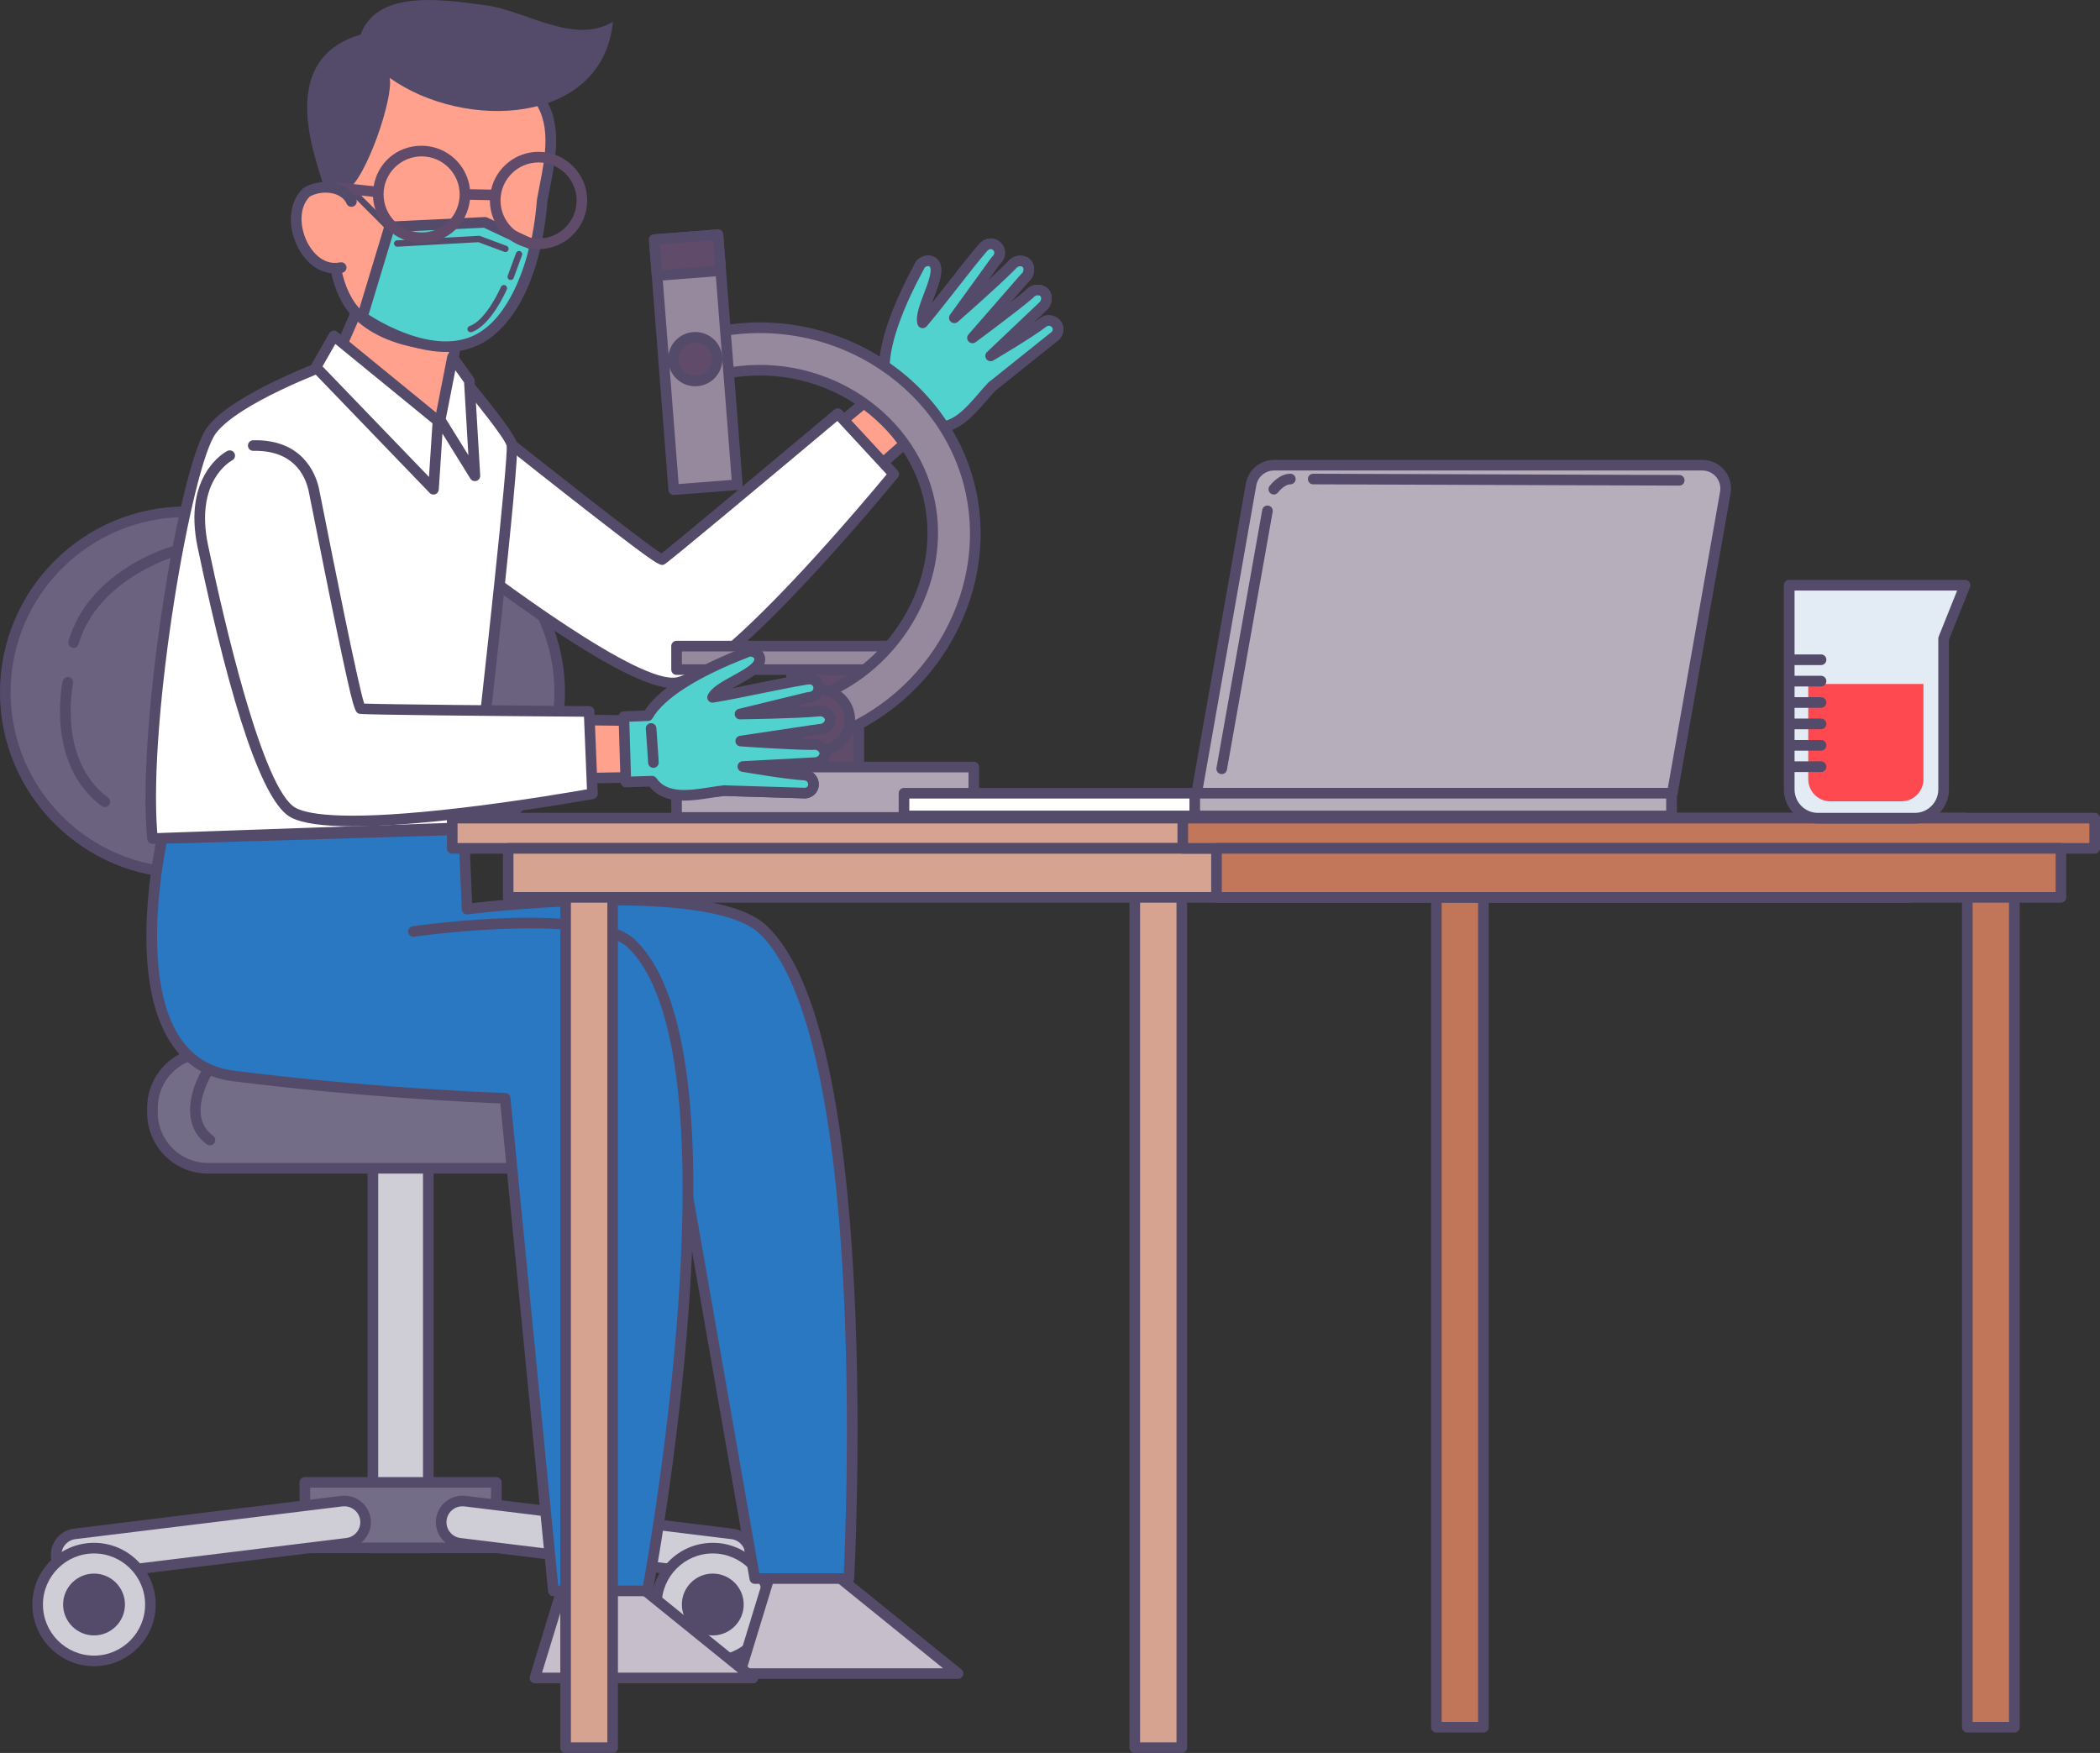 <?xml version="1.0" encoding="UTF-8"?>
<svg id="Layer_2" data-name="Layer 2" xmlns="http://www.w3.org/2000/svg" viewBox="0 0 724.71 604.97">
  <rect x="0" y="0" width="724.71" height="604.97" fill="#333333" stroke="none"/>
  <defs>
    <style>
      .cls-1 {
        fill: #fff;
      }

      .cls-2 {
        fill: #c2775a;
      }

      .cls-3 {
        fill: #96889d;
      }

      .cls-4 {
        fill: #d6a390;
      }

      .cls-5 {
        fill: #c6beca;
      }

      .cls-6 {
        fill: #544b6b;
      }

      .cls-7 {
        fill: #ff4950;
      }

      .cls-8 {
        fill: #604b6b;
      }

      .cls-9 {
        fill: #2a77c2;
      }

      .cls-10 {
        fill: #c17659;
      }

      .cls-11 {
        fill: #b0a5b5;
      }

      .cls-12 {
        fill: #746d87;
      }

      .cls-13 {
        fill: #ffa18d;
      }

      .cls-14 {
        fill: #6a627e;
      }

      .cls-15 {
        fill: #52d2cf;
      }

      .cls-16 {
        fill: #e3ebf4;
      }

      .cls-17 {
        fill: #cfcdd6;
      }

      .cls-18 {
        fill: #b7aebc;
      }
    </style>
  </defs>
  <g id="Layer_1-2" data-name="Layer 1">
    <g>
      <g id="Scientist_1" data-name="Scientist 1">
        <g>
          <g>
            <polygon class="cls-17" points="151.89 375.8 124.42 375.8 87.77 279.65 115.24 279.65 151.89 375.8"/>
            <path class="cls-6" d="M151.89,377.63h-27.47c-.76,0-1.44-.47-1.71-1.18l-36.65-96.15c-.21-.56-.14-1.19,.2-1.69,.34-.5,.91-.79,1.51-.79h27.47c.76,0,1.44,.47,1.71,1.18l36.65,96.15c.21,.56,.14,1.2-.2,1.69-.34,.5-.91,.79-1.51,.79Zm-26.21-3.66h23.55l-35.25-92.49h-23.55l35.25,92.49Z"/>
          </g>
          <g>
            <rect class="cls-14" x="1.83" y="176.63" width="191.32" height="124.61" rx="62.3" ry="62.3"/>
            <path class="cls-6" d="M130.85,303.06H64.13C28.77,303.06,0,274.29,0,238.93s28.77-64.13,64.13-64.13h66.72c35.36,0,64.13,28.77,64.13,64.13s-28.77,64.13-64.13,64.13Zm-66.72-124.61c-33.34,0-60.47,27.13-60.47,60.47s27.13,60.47,60.47,60.47h66.72c33.34,0,60.47-27.13,60.47-60.47s-27.13-60.47-60.47-60.47H64.13Z"/>
          </g>
          <g>
            <rect class="cls-17" x="128.68" y="369.9" width="19.13" height="164.3"/>
            <path class="cls-6" d="M147.81,536.03h-19.13c-1.01,0-1.83-.82-1.83-1.83v-164.3c0-1.01,.82-1.83,1.83-1.83h19.13c1.01,0,1.83,.82,1.83,1.83v164.3c0,1.01-.82,1.83-1.83,1.83Zm-17.29-3.66h15.46v-160.64h-15.46v160.64Z"/>
          </g>
          <g>
            <rect class="cls-12" x="105.21" y="511.6" width="66.07" height="22.6"/>
            <path class="cls-6" d="M171.28,536.03H105.21c-1.01,0-1.83-.82-1.83-1.83v-22.6c0-1.01,.82-1.83,1.83-1.83h66.07c1.01,0,1.83,.82,1.83,1.83v22.6c0,1.01-.82,1.83-1.83,1.83Zm-64.24-3.66h62.41v-18.94h-62.41v18.94Z"/>
          </g>
          <g>
            <rect class="cls-12" x="52.62" y="363.2" width="171.26" height="39.99" rx="19.99" ry="19.99"/>
            <path class="cls-6" d="M204.75,405.02H71.74c-11.56,0-20.96-9.4-20.96-20.96v-1.74c0-11.56,9.4-20.96,20.96-20.96H204.75c11.56,0,20.96,9.4,20.96,20.96v1.74c0,11.56-9.4,20.96-20.96,20.96Zm-133.01-39.99c-9.54,0-17.29,7.76-17.29,17.29v1.74c0,9.54,7.76,17.29,17.29,17.29H204.75c9.54,0,17.29-7.76,17.29-17.29v-1.74c0-9.54-7.76-17.29-17.29-17.29H71.74Z"/>
          </g>
          <g>
            <g>
              <path class="cls-17" d="M26.69,543.96c-3.65,0-6.81-2.72-7.26-6.43-.49-4.02,2.36-7.67,6.38-8.16l92.15-11.3c4.01-.49,7.67,2.36,8.16,6.38,.49,4.02-2.36,7.67-6.38,8.16l-92.15,11.3c-.3,.04-.6,.06-.9,.06Z"/>
              <path class="cls-6" d="M26.69,545.79c-4.61,0-8.52-3.46-9.08-8.04-.61-5.01,2.96-9.59,7.97-10.2l92.15-11.3c2.42-.3,4.82,.37,6.75,1.87,1.93,1.51,3.15,3.67,3.45,6.1,.61,5.01-2.96,9.59-7.97,10.2l-92.15,11.3c-.37,.05-.75,.07-1.12,.07Zm92.17-25.95c-.23,0-.45,.01-.68,.04l-92.15,11.3c-3.01,.37-5.15,3.12-4.78,6.12,.34,2.75,2.68,4.83,5.44,4.83,.23,0,.45-.01,.68-.04l92.15-11.3c3.01-.37,5.15-3.12,4.78-6.12-.18-1.46-.91-2.76-2.07-3.66-.98-.76-2.15-1.17-3.37-1.17Z"/>
            </g>
            <g>
              <circle class="cls-17" cx="32.45" cy="553.75" r="19.46"/>
              <path class="cls-6" d="M32.45,575.03c-11.74,0-21.29-9.55-21.29-21.29s9.55-21.29,21.29-21.29,21.29,9.55,21.29,21.29-9.55,21.29-21.29,21.29Zm0-38.91c-9.72,0-17.63,7.91-17.63,17.63s7.91,17.63,17.63,17.63,17.63-7.91,17.63-17.63-7.91-17.63-17.63-17.63Z"/>
            </g>
            <path class="cls-6" d="M32.45,564.41c-5.88,0-10.67-4.78-10.67-10.67s4.79-10.67,10.67-10.67,10.67,4.79,10.67,10.67-4.79,10.67-10.67,10.67Z"/>
          </g>
          <g>
            <g>
              <path class="cls-17" d="M251.73,543.96c3.65,0,6.81-2.72,7.26-6.43,.49-4.02-2.36-7.67-6.38-8.16l-92.15-11.3c-4.01-.49-7.67,2.36-8.16,6.38-.49,4.02,2.36,7.67,6.38,8.16l92.15,11.3c.3,.04,.6,.06,.9,.06Z"/>
              <path class="cls-6" d="M251.73,545.79c-.37,0-.75-.02-1.12-.07l-92.15-11.3c-5.01-.62-8.59-5.19-7.97-10.2,.3-2.43,1.52-4.59,3.45-6.1,1.93-1.51,4.33-2.17,6.75-1.87l92.15,11.3c5.01,.62,8.59,5.19,7.97,10.2-.56,4.58-4.47,8.04-9.08,8.04Zm-92.17-25.95c-1.22,0-2.39,.4-3.37,1.17-1.16,.9-1.89,2.2-2.07,3.66-.37,3.01,1.78,5.75,4.78,6.12l92.15,11.3c.22,.03,.45,.04,.68,.04,2.77,0,5.11-2.07,5.44-4.83,.37-3.01-1.78-5.75-4.78-6.12l-92.15-11.3c-.23-.03-.46-.04-.68-.04Z"/>
            </g>
            <g>
              <circle class="cls-17" cx="245.98" cy="553.75" r="19.46"/>
              <path class="cls-6" d="M245.98,575.03c-11.74,0-21.29-9.55-21.29-21.29s9.55-21.29,21.29-21.29,21.29,9.55,21.29,21.29-9.55,21.29-21.29,21.29Zm0-38.91c-9.72,0-17.63,7.91-17.63,17.63s7.91,17.63,17.63,17.63,17.63-7.91,17.63-17.63-7.91-17.63-17.63-17.63Z"/>
            </g>
            <path class="cls-6" d="M245.98,564.41c-5.88,0-10.67-4.78-10.67-10.67s4.79-10.67,10.67-10.67,10.67,4.79,10.67,10.67-4.79,10.67-10.67,10.67Z"/>
          </g>
          <path class="cls-6" d="M25.38,223.59c-.17,0-.34-.02-.51-.07-.97-.28-1.53-1.3-1.25-2.27,7.07-24.24,34.43-32.31,35.59-32.64,.97-.28,1.98,.28,2.26,1.26,.28,.97-.28,1.99-1.26,2.26-.27,.08-26.59,7.87-33.09,30.15-.23,.8-.96,1.32-1.76,1.32Z"/>
          <path class="cls-6" d="M36.17,278.54c-.38,0-.76-.12-1.08-.36-8.05-5.93-12.93-15.28-14.1-27.05-.88-8.77,.58-15.73,.64-16.02,.21-.99,1.18-1.62,2.17-1.41,.99,.21,1.62,1.18,1.41,2.17-.06,.26-5.4,26.49,12.05,39.35,.81,.6,.99,1.75,.39,2.56-.36,.49-.91,.75-1.48,.75Z"/>
          <path class="cls-6" d="M72.47,395.29c-.37,0-.75-.11-1.08-.35-9.63-7-5.16-20.07-1.46-26,.54-.86,1.67-1.12,2.52-.58,.86,.54,1.12,1.67,.58,2.52-.05,.08-2.34,3.81-3.34,8.34-1.26,5.69,.04,9.98,3.85,12.75,.82,.59,1,1.74,.4,2.56-.36,.49-.92,.75-1.48,.75Z"/>
        </g>
        <g>
          <g>
            <polygon class="cls-5" points="266.52 540.93 255.32 577.56 330.63 577.56 285.34 540.93 266.52 540.93"/>
            <path class="cls-6" d="M330.63,579.4h-75.31c-.58,0-1.13-.28-1.47-.74-.35-.47-.45-1.07-.28-1.62l11.19-36.64c.24-.77,.95-1.3,1.75-1.3h18.83c.42,0,.83,.14,1.15,.41l45.29,36.64c.6,.49,.83,1.3,.57,2.03-.26,.73-.95,1.22-1.73,1.22Zm-72.84-3.66h67.66l-40.76-32.98h-16.82l-10.08,32.98Z"/>
          </g>
          <g>
            <polygon class="cls-5" points="195.79 542.45 184.59 579.09 259.9 579.09 214.61 542.45 195.79 542.45"/>
            <path class="cls-6" d="M259.9,580.92h-75.31c-.58,0-1.13-.28-1.47-.74-.35-.47-.45-1.07-.28-1.62l11.19-36.64c.24-.77,.95-1.3,1.75-1.3h18.83c.42,0,.83,.14,1.15,.41l45.29,36.64c.6,.49,.83,1.3,.57,2.03-.26,.73-.95,1.22-1.73,1.22Zm-72.84-3.66h67.66l-40.76-32.98h-16.82l-10.08,32.98Z"/>
          </g>
          <g>
            <g>
              <path class="cls-13" d="M317.16,92.17c-3.26,6.01-13.07,27.77-10.73,40.09l-29.68,24.61,13.12,15.94,30.53-26.99c9.17,2.59,16.52-6.93,22.15-12.71l.03,.03,21.71-17.38c2.55-3.07-1.3-6.84-4.48-4.39-4.79,3.68-17.97,11.44-17.97,11.44l17.85-16.93c1.68-1.35,1.8-3.7,.71-4.9-1.16-1.29-3.74-1.32-5.19,.51-5.52,4.72-19.64,15.12-19.64,15.12l18.02-20.68c1.81-1.46,1.78-4.03,.49-5.19-1.23-1.11-3.64-.96-4.97,.8-5.73,5.84-19.79,18.12-19.79,18.12l14.24-19.67c3.86-3.45-1.18-8.4-4.48-4.39-6.19,7.27-14.51,18.54-20.7,25.81-1.43-5.11,8.16-18.35,3.13-21.16-1.68-.73-3.72,.12-4.37,1.9Z"/>
              <path class="cls-6" d="M289.87,174.64s-.1,0-.14,0c-.5-.04-.95-.28-1.27-.66l-13.12-15.94c-.64-.78-.53-1.93,.25-2.57l28.88-23.94c-1.72-12.87,7.49-33.55,11.04-40.12,.51-1.26,1.51-2.28,2.76-2.81,1.29-.55,2.75-.55,4.01,0,.05,.02,.11,.05,.16,.08,4.27,2.38,1.94,8.49-.11,13.87-.28,.73-.57,1.5-.85,2.28,1.91-2.38,3.9-4.93,5.86-7.43,3.58-4.57,7.28-9.3,10.4-12.96,1.39-1.7,3.3-2.44,5.2-2.03,1.8,.39,3.27,1.81,3.74,3.6,.49,1.85-.13,3.75-1.69,5.22l-4.13,5.71c2.66-2.44,5.18-4.82,6.93-6.59,.95-1.2,2.35-1.96,3.85-2.1,1.41-.13,2.77,.29,3.73,1.15,1.01,.91,1.57,2.29,1.52,3.79-.05,1.57-.76,3.05-1.96,4.08l-6.33,7.26c2.07-1.62,3.97-3.13,5.35-4.31,1.03-1.2,2.5-1.92,4.06-1.96,1.49-.04,2.88,.51,3.79,1.52,.85,.94,1.27,2.27,1.16,3.64-.12,1.49-.85,2.89-2.02,3.86l-4.65,4.41c.94-.64,1.78-1.24,2.44-1.75,2.46-1.89,5.32-1.25,6.89,.37,1.78,1.85,1.83,4.58,.11,6.64-.08,.1-.17,.18-.26,.26l-21.71,17.38s-.1,.07-.15,.11c-.57,.6-1.17,1.23-1.78,1.88-5.18,5.53-12.21,13.03-20.91,11.26l-29.82,26.35c-.34,.3-.77,.46-1.21,.46Zm-10.54-17.52l10.75,13.06,29.11-25.73c.47-.41,1.11-.56,1.71-.39,7,1.97,13.23-4.67,18.23-10,.73-.78,1.43-1.53,2.11-2.22,.15-.16,.33-.28,.52-.37l21.23-16.99c.59-.82,.18-1.41-.04-1.63-.42-.43-1.17-.66-2.01-.01-4.83,3.71-17.62,11.25-18.16,11.57-.8,.47-1.83,.27-2.39-.48s-.47-1.79,.2-2.43l17.85-16.93s.07-.07,.11-.1c.58-.46,.7-1.04,.73-1.35,.03-.37-.06-.71-.23-.9-.18-.2-.56-.32-.96-.31-.33,.01-.95,.12-1.44,.73-.07,.09-.15,.18-.24,.25-5.51,4.71-19.16,14.77-19.74,15.2-.75,.55-1.8,.45-2.43-.23-.63-.69-.65-1.74-.03-2.44l18.02-20.68c.07-.08,.15-.16,.23-.22,.61-.49,.72-1.11,.73-1.44,.01-.4-.11-.78-.32-.96-.19-.17-.56-.26-.93-.23-.31,.03-.9,.17-1.36,.77-.05,.06-.1,.12-.15,.18-5.71,5.83-19.31,17.72-19.89,18.22-.7,.61-1.75,.6-2.44-.03-.69-.63-.8-1.67-.25-2.43l14.24-19.67c.08-.11,.17-.2,.26-.29,.44-.39,.92-1.01,.74-1.7-.12-.47-.52-.85-.98-.95-.66-.14-1.24,.35-1.61,.8-3.09,3.63-6.77,8.33-10.32,12.87-3.58,4.57-7.28,9.3-10.4,12.96-.44,.52-1.13,.75-1.79,.6-.66-.15-1.19-.64-1.37-1.3-.77-2.76,.7-6.61,2.25-10.68,1.28-3.34,3.19-8.37,1.82-9.33-.32-.11-.69-.1-1.02,.04-.22,.09-.62,.33-.81,.84-.03,.08-.07,.16-.11,.24-2.81,5.17-12.82,26.9-10.54,38.88,.12,.65-.12,1.33-.63,1.75l-28.28,23.45Zm37.84-64.95h0Z"/>
            </g>
            <g>
              <path class="cls-15" d="M317.16,92.17c-3.26,6.01-13.98,26.23-11.64,38.55l-6.1,5.62,15.15,16.75,6.71-6.09c9.17,2.59,15.65-8.09,21.28-13.87l.03,.03,21.71-17.38c2.55-3.07-1.3-6.84-4.48-4.39-4.79,3.68-17.97,11.44-17.97,11.44l17.85-16.93c1.68-1.35,1.8-3.7,.71-4.9-1.16-1.29-3.74-1.32-5.19,.51-5.52,4.72-19.64,15.12-19.64,15.12l18.02-20.68c1.81-1.46,1.78-4.03,.49-5.19-1.23-1.11-3.64-.96-4.97,.8-5.73,5.84-19.79,18.12-19.79,18.12l14.24-19.67c3.86-3.45-1.18-8.4-4.48-4.39-6.19,7.27-14.51,18.54-20.7,25.81-1.43-5.11,8.16-18.35,3.13-21.16-1.68-.73-3.72,.12-4.37,1.9Z"/>
              <path class="cls-6" d="M314.57,154.92s-.06,0-.09,0c-.49-.02-.94-.24-1.27-.6l-15.15-16.75c-.67-.74-.62-1.89,.12-2.57l5.37-4.95c-1.47-10.97,5.6-26.95,11.94-38.64,.51-1.26,1.51-2.28,2.76-2.81,1.29-.55,2.75-.55,4.01,0,.05,.02,.11,.05,.16,.08,4.27,2.38,1.94,8.49-.11,13.87-.28,.73-.57,1.5-.85,2.28,1.91-2.38,3.9-4.93,5.86-7.43,3.58-4.57,7.28-9.3,10.4-12.96,1.39-1.7,3.3-2.44,5.2-2.03,1.8,.39,3.27,1.81,3.74,3.6,.49,1.85-.13,3.75-1.69,5.22l-4.13,5.71c2.66-2.44,5.18-4.82,6.93-6.59,.95-1.2,2.35-1.96,3.85-2.1,1.41-.13,2.77,.29,3.73,1.15,1.01,.91,1.57,2.29,1.52,3.79-.05,1.57-.76,3.05-1.96,4.08l-6.33,7.26c2.07-1.62,3.97-3.13,5.35-4.3,1.03-1.2,2.5-1.92,4.06-1.96,1.49-.04,2.88,.51,3.79,1.52,.85,.94,1.27,2.27,1.16,3.64-.12,1.49-.85,2.89-2.02,3.86l-4.65,4.41c.94-.64,1.78-1.24,2.44-1.75,2.46-1.89,5.32-1.25,6.89,.37,1.78,1.85,1.83,4.58,.11,6.64-.08,.1-.17,.18-.26,.26l-21.71,17.38s-.09,.07-.14,.1c-.96,1.01-1.96,2.17-3.01,3.39-4.82,5.6-10.77,12.51-18.79,10.92l-5.99,5.44c-.34,.31-.78,.48-1.23,.48Zm-12.57-18.46l12.7,14.04,5.35-4.86c.47-.42,1.12-.58,1.73-.41,6.28,1.77,11.46-4.24,16.03-9.55,1.19-1.38,2.31-2.69,3.44-3.84,.15-.16,.33-.28,.52-.37l21.23-16.99c.59-.82,.18-1.41-.04-1.63-.42-.43-1.17-.66-2.01-.01-4.83,3.71-17.62,11.25-18.16,11.57-.8,.47-1.83,.27-2.39-.48s-.47-1.79,.2-2.43l17.85-16.93s.07-.07,.11-.1c.58-.46,.7-1.04,.73-1.35,.03-.37-.06-.71-.23-.9-.18-.2-.56-.32-.96-.31-.33,.01-.95,.12-1.44,.73-.07,.09-.15,.18-.24,.25-5.51,4.71-19.16,14.77-19.74,15.2-.75,.55-1.8,.45-2.43-.23-.63-.69-.65-1.74-.03-2.44l18.02-20.68c.07-.08,.15-.16,.23-.22,.61-.49,.72-1.11,.73-1.44,.01-.4-.11-.78-.32-.96-.19-.17-.56-.26-.93-.23-.31,.03-.9,.17-1.36,.77-.05,.06-.1,.12-.15,.18-5.71,5.83-19.31,17.72-19.89,18.22-.7,.61-1.75,.6-2.44-.03-.69-.63-.8-1.67-.25-2.43l14.24-19.67c.08-.11,.17-.2,.26-.29,.44-.39,.92-1.01,.74-1.7-.12-.47-.52-.85-.98-.95-.66-.14-1.24,.35-1.61,.8-3.09,3.63-6.77,8.33-10.32,12.87-3.58,4.57-7.28,9.3-10.4,12.96-.44,.52-1.13,.75-1.79,.6-.66-.15-1.19-.64-1.37-1.3-.77-2.76,.7-6.61,2.25-10.68,1.28-3.34,3.19-8.37,1.82-9.33-.32-.11-.69-.1-1.02,.04-.22,.09-.62,.33-.81,.84-.03,.08-.07,.16-.11,.24-8.86,16.31-12.93,29.57-11.45,37.34,.12,.62-.09,1.26-.56,1.69l-4.76,4.39Zm15.16-44.29h0Z"/>
            </g>
            <g>
              <path class="cls-1" d="M137.47,155.94s-6.13,14.86,13.23,29.84c12.66,9.8,68.7,53.17,83.44,49.73,19.27-4.49,74.29-71.87,74.29-71.87l-19.29-20.87s-59.22,49.65-60.64,50.36-60.15-46.22-61.45-47.14c-1.3-.93-12.37-9.76-25.65,2.05"/>
              <path class="cls-6" d="M232.39,237.52c-11.85,0-39.67-16.89-82.81-50.3-20.22-15.66-14.07-31.33-13.8-31.99,.38-.93,1.45-1.38,2.39-.99,.93,.38,1.38,1.45,1,2.38-.24,.6-5.23,13.86,12.65,27.7,20.44,15.83,69.35,52.33,81.9,49.4,5.24-1.22,17.03-8.65,43.43-37.07,13.46-14.5,25.38-28.76,28.85-32.95l-17.02-18.42c-22.31,18.7-58.28,48.79-59.67,49.47-1.4,.69-1.77,.88-24.29-16.59-11.78-9.14-25.58-20.07-33-25.94-3.23-2.55-5.77-4.57-6.04-4.77l-.17-.12c-4.28-3.13-12.98-7.04-23.2,2.06-.76,.67-1.91,.6-2.59-.15-.67-.76-.6-1.91,.15-2.59,12.6-11.21,23.64-5.32,27.8-2.27l.14,.1c.27,.19,1.98,1.55,6.18,4.87,12.11,9.58,47.82,37.86,53.98,41.65,5.47-4.3,37.88-31.36,59.69-49.65,.75-.63,1.86-.56,2.52,.16l19.29,20.87c.62,.67,.65,1.69,.07,2.4-2.26,2.77-55.65,67.92-75.3,72.5-.65,.15-1.37,.23-2.17,.23Z"/>
            </g>
            <path class="cls-6" d="M317.45,143.63c-.52,0-1.03-.22-1.39-.64-.43-.5-5.22-5.38-8.14-8.34-.71-.72-.7-1.88,.02-2.59,.72-.71,1.88-.7,2.59,.02,1.28,1.3,7.69,7.8,8.32,8.54,.66,.77,.56,1.93-.21,2.58-.34,.29-.77,.44-1.19,.44Z"/>
          </g>
          <g>
            <g>
              <rect class="cls-8" x="273.18" y="226.46" width="23.18" height="44.05"/>
              <path class="cls-6" d="M296.36,272.33h-23.18c-1.01,0-1.83-.82-1.83-1.83v-44.05c0-1.01,.82-1.83,1.83-1.83h23.18c1.01,0,1.83,.82,1.83,1.83v44.05c0,1.01-.82,1.83-1.83,1.83Zm-21.35-3.66h19.52v-40.38h-19.52v40.38Z"/>
            </g>
            <g>
              <rect class="cls-3" x="233.48" y="222.98" width="79.07" height="8.11"/>
              <path class="cls-6" d="M312.55,232.92h-79.07c-1.01,0-1.83-.82-1.83-1.83v-8.11c0-1.01,.82-1.83,1.83-1.83h79.07c1.01,0,1.83,.82,1.83,1.83v8.11c0,1.01-.82,1.83-1.83,1.83Zm-77.23-3.66h75.4v-4.45h-75.4v4.45Z"/>
            </g>
            <g>
              <rect class="cls-11" x="233.48" y="264.71" width="102.58" height="17.39"/>
              <path class="cls-6" d="M336.06,283.93h-102.58c-1.01,0-1.83-.82-1.83-1.83v-17.39c0-1.01,.82-1.83,1.83-1.83h102.58c1.01,0,1.83,.82,1.83,1.83v17.39c0,1.01-.82,1.83-1.83,1.83Zm-100.75-3.66h98.92v-13.72h-98.92v13.72Z"/>
            </g>
            <g>
              <path class="cls-3" d="M285.77,254.61c-.22,.08-.43,.15-.65,.23l-4.75-13.86c.17-.06,.34-.12,.51-.18,29.34-10.36,46.91-41.9,39.22-70.6-3.99-14.86-14.58-27.75-29.07-35.36-15.2-7.98-33.16-9.29-49.29-3.59-.04,.02-.09,.03-.13,.05l-4.91-13.8c.05-.02,.11-.04,.16-.06,19.97-7.05,42.19-5.43,60.98,4.44,18.1,9.5,31.37,25.74,36.41,44.54,4.68,17.46,2.26,36.21-6.81,52.8-9.06,16.56-23.84,29.11-41.66,35.4Z"/>
              <path class="cls-6" d="M285.12,256.67c-.28,0-.55-.06-.8-.19-.44-.21-.77-.59-.93-1.05l-4.75-13.86c-.16-.46-.13-.96,.09-1.4,.21-.44,.59-.77,1.06-.93l.49-.17c28.41-10.03,45.48-40.71,38.06-68.39-3.85-14.37-14.11-26.84-28.15-34.22-14.74-7.74-32.18-9.01-47.83-3.49l-.13,.05c-.95,.33-2-.16-2.33-1.11l-4.91-13.8c-.16-.46-.14-.96,.07-1.4,.21-.44,.58-.78,1.04-.94l.16-.06c20.45-7.22,43.21-5.56,62.45,4.54,18.55,9.74,32.15,26.39,37.32,45.69,4.81,17.92,2.33,37.15-6.98,54.15-9.27,16.94-24.42,29.81-42.66,36.25l-.66,.23c-.19,.07-.4,.1-.6,.1Zm-2.44-14.58l3.57,10.4c16.9-6.26,30.93-18.35,39.58-34.16,8.85-16.17,11.21-34.44,6.65-51.44-4.91-18.31-17.85-34.12-35.49-43.39-17.84-9.37-38.87-11.12-57.95-4.87l3.68,10.36c16.2-5.23,34.02-3.71,49.15,4.24,14.94,7.85,25.87,21.15,29.99,36.51,7.8,29.1-9.73,61.28-39.18,72.36Z"/>
            </g>
            <g>
              <circle class="cls-8" cx="282.84" cy="248.48" r="10.43" transform="translate(-27.76 461.24) rotate(-75.71)"/>
              <path class="cls-6" d="M282.84,260.74c-6.76,0-12.26-5.5-12.26-12.26s5.5-12.26,12.26-12.26,12.26,5.5,12.26,12.26-5.5,12.26-12.26,12.26Zm0-20.86c-4.74,0-8.6,3.86-8.6,8.6s3.86,8.6,8.6,8.6,8.6-3.86,8.6-8.6-3.86-8.6-8.6-8.6Z"/>
            </g>
            <g>
              <g>
                <rect class="cls-3" x="229.11" y="81.73" width="22.02" height="86.55" transform="translate(-8.96 18.96) rotate(-4.44)"/>
                <path class="cls-6" d="M232.5,170.83c-.44,0-.86-.16-1.19-.44-.37-.32-.6-.77-.64-1.25l-6.7-86.29c-.08-1.01,.68-1.89,1.68-1.97l21.96-1.7c.48-.04,.96,.12,1.33,.43,.37,.32,.6,.77,.64,1.25l6.7,86.29c.08,1.01-.68,1.89-1.68,1.97l-21.96,1.7s-.09,0-.14,0Zm-4.73-86.43l6.42,82.64,18.31-1.42-6.42-82.64-18.31,1.42Z"/>
              </g>
              <g>
                <rect class="cls-8" x="226.25" y="81.84" width="22.02" height="12.43" transform="translate(-6.1 18.63) rotate(-4.44)"/>
                <path class="cls-6" d="M226.76,96.93c-.44,0-.86-.16-1.19-.44-.37-.32-.6-.77-.64-1.25l-.96-12.39c-.08-1.01,.68-1.89,1.68-1.97l21.96-1.7c.48-.04,.96,.12,1.33,.43,.37,.32,.6,.77,.64,1.25l.96,12.39c.08,1.01-.68,1.89-1.68,1.97l-21.96,1.71s-.09,0-.14,0Zm1.01-12.54l.68,8.74,18.31-1.42-.68-8.74-18.31,1.42Z"/>
              </g>
            </g>
            <g>
              <path class="cls-8" d="M247.03,121.44c1.38,3.92-.67,8.23-4.6,9.61s-8.23-.67-9.61-4.6c-1.38-3.92,.67-8.23,4.6-9.61,3.92-1.38,8.23,.67,9.61,4.6Z"/>
              <path class="cls-6" d="M239.94,133.31c-3.86,0-7.48-2.41-8.84-6.25-1.72-4.87,.84-10.23,5.71-11.95,4.87-1.72,10.23,.84,11.95,5.71h0c.83,2.36,.7,4.9-.38,7.16-1.08,2.26-2.97,3.96-5.33,4.79-1.03,.36-2.08,.53-3.11,.53Zm-.01-15.07c-.63,0-1.27,.1-1.89,.33-2.97,1.05-4.53,4.31-3.48,7.28,1.05,2.96,4.31,4.52,7.28,3.48,1.44-.51,2.59-1.54,3.25-2.92,.66-1.37,.74-2.92,.23-4.36h0c-.83-2.34-3.03-3.81-5.38-3.81Z"/>
            </g>
          </g>
          <g>
            <path class="cls-9" d="M160.03,286.31l1.16,27.43s83.32-10.49,102,6.95c39.97,37.33,29.75,224.08,29.75,224.08h-32.46l-32.84-187.38s-120.55,10.82-149.53-10.05c-28.98-20.86-22.41-57.96-22.41-57.96l104.32-3.09Z"/>
            <path class="cls-6" d="M292.94,546.61h-32.46c-.89,0-1.65-.64-1.8-1.52l-32.55-185.73c-15.29,1.28-121.42,9.39-149.08-10.53-8.54-6.15-19.43-17.73-22.81-37.99-2.01-12.05-.4-21.38-.34-21.77,.15-.85,.88-1.49,1.75-1.51l104.32-3.09c1.02,0,1.84,.75,1.88,1.75l1.08,25.46c13.08-1.52,83.83-8.84,101.51,7.67,16.94,15.82,27.18,58.65,30.45,127.29,2.42,50.86-.09,97.76-.12,98.23-.05,.97-.86,1.73-1.83,1.73Zm-30.92-3.66h29.17c.42-8.92,2.18-50.97,.03-96.15-3.17-66.69-13.3-109.83-29.29-124.76-7.28-6.8-26.9-10.1-56.72-9.53-22.8,.43-43.59,3.02-43.8,3.05-.51,.06-1.02-.09-1.41-.42-.39-.33-.63-.81-.65-1.32l-1.08-25.63-100.96,2.99c-.79,6.96-2.61,37.06,21.87,54.68,28.1,20.23,147.09,9.81,148.29,9.71,.94-.09,1.8,.57,1.97,1.51l32.58,185.86Z"/>
          </g>
          <g>
            <path class="cls-9" d="M55.85,290.06s-17.17,75.97,24.59,81.25c50.42,6.38,93.89,7.73,93.89,7.73l16.64,170h32.46s34.86-184.35-5.43-223.32c-13.56-13.12-75.34-4.25-75.34-4.25"/>
            <path class="cls-6" d="M223.42,550.87h-32.46c-.94,0-1.73-.71-1.82-1.65l-16.48-168.41c-8.34-.32-47.92-2.05-92.45-7.68-8.75-1.11-15.69-5.25-20.65-12.32-6.81-9.72-9.8-24.68-8.88-44.46,.68-14.59,3.27-26.2,3.38-26.69,.22-.99,1.2-1.61,2.19-1.38,.99,.22,1.61,1.2,1.38,2.19-.1,.46-10.28,46.57,4.92,68.25,4.34,6.19,10.43,9.81,18.11,10.78,49.76,6.29,93.28,7.7,93.72,7.71,.92,.03,1.68,.74,1.77,1.65l16.48,168.35h29.27c3.18-17.6,32.06-184.16-5.18-220.17-10.59-10.24-56.87-6.18-73.81-3.75-1,.14-1.93-.55-2.07-1.55-.14-1,.55-1.93,1.55-2.07,2.56-.37,62.83-8.84,76.88,4.75,17.12,16.56,23.3,59.53,18.38,127.72-3.64,50.48-12.33,96.79-12.42,97.26-.16,.86-.92,1.49-1.8,1.49Z"/>
          </g>
          <g>
            <path class="cls-1" d="M115.47,124.82s-33.49,11.96-42.38,23.55c-8.89,11.59-24.34,101.62-20.48,141.03l110.5-3.86s14.68-127.89,13.52-132.14-18.55-24.73-18.55-24.73l-42.62-3.85Z"/>
            <path class="cls-6" d="M52.62,291.23c-.94,0-1.73-.71-1.82-1.65-3.72-37.99,11.02-129.51,20.85-142.32,9.11-11.88,41.83-23.67,43.22-24.16,.25-.09,.51-.12,.78-.1l42.62,3.85c.48,.04,.92,.27,1.23,.64,2.95,3.47,17.71,21.01,18.92,25.43,1.19,4.37-11.01,111.42-13.47,132.83-.1,.9-.85,1.59-1.76,1.62l-110.5,3.86s-.04,0-.07,0ZM115.71,126.68c-3.68,1.35-33.2,12.42-41.17,22.81-8.34,10.88-23.48,98.26-20.26,138.02l107.19-3.75c5.77-50.34,13.95-125.22,13.38-129.94-.86-2.85-11.07-15.59-17.68-23.4l-41.47-3.75Z"/>
          </g>
          <g>
            <polygon class="cls-13" points="125.56 101.78 158.13 114.51 151.91 147.99 115.47 124.82 125.56 101.78"/>
            <path class="cls-6" d="M151.91,149.82c-.34,0-.68-.1-.98-.29l-36.44-23.17c-.76-.48-1.06-1.45-.69-2.28l10.09-23.04c.39-.9,1.43-1.33,2.34-.97l32.57,12.72c.82,.32,1.29,1.18,1.13,2.04l-6.22,33.48c-.11,.6-.51,1.1-1.07,1.34-.23,.1-.48,.15-.73,.15Zm-34.13-25.7l32.83,20.87,5.44-29.33-29.52-11.53-8.76,19.99Z"/>
          </g>
          <g>
            <path class="cls-13" d="M120.8,51.09c4.18-20.18,13.92-42.45,33.05-38.62,19.14,3.83,30.92,20.02,30.92,20.02,8.85,10.2,4.47,24.73,2.35,36.68-1.78,22.7-10.65,51.16-34.5,50.05,0,0-24.17-.28-32.87-15.59-11.21-19.72,1.04-52.54,1.04-52.54Z"/>
            <path class="cls-6" d="M153.93,121.09c-.46,0-.93-.01-1.39-.03-.19,0-6.3-.09-13.58-2.12-9.81-2.73-17-7.71-20.8-14.4-11.24-19.79-.1-51.3,.87-53.95,1.75-8.42,5.11-20.22,11.18-28.86,6.48-9.22,14.55-12.94,24-11.05,19.19,3.84,31.03,19.37,32,20.67,8.28,9.61,5.78,22.37,3.57,33.63-.3,1.51-.59,2.99-.84,4.43-.62,7.88-2.65,22.76-9.19,34.61-6.18,11.19-15.09,17.07-25.82,17.07Zm-4.25-107.21c-6.29,0-11.82,3.34-16.47,9.95-5.75,8.17-8.95,19.54-10.62,27.63-.02,.09-.05,.18-.08,.27-.12,.32-11.82,32.25-1.17,51,8.07,14.2,31.07,14.66,31.3,14.66,10.07,.48,18.09-4.63,23.9-15.15,4.62-8.36,7.73-20.16,8.75-33.21,0-.06,.01-.12,.02-.18,.27-1.49,.57-3.02,.87-4.58,2.05-10.46,4.37-22.32-2.8-30.58-.03-.04-.07-.08-.1-.12-.11-.15-11.62-15.67-29.8-19.3-1.3-.26-2.57-.39-3.81-.39Zm-28.89,37.22h0Z"/>
          </g>
          <path class="cls-6" d="M119.84,65.51c6.29-3.42,16.1-31.69,14.63-38.65,25.78,18.44,73.55,16.41,77.04-19.33-12.9,7.75-28.8-2.94-42.31-5.48-14.27-1.87-38.78-6.47-44.76,9.89-31.24,9.17-13.5,46.72-12.7,53.05l8.1,.52Z"/>
          <g>
            <polygon class="cls-1" points="109.03 126.74 115.21 115.92 151.14 145.28 149.6 168.85 109.03 126.74"/>
            <path class="cls-6" d="M149.6,170.68c-.49,0-.97-.2-1.32-.56l-40.57-42.11c-.56-.59-.67-1.47-.27-2.18l6.18-10.82c.27-.47,.73-.79,1.26-.89,.53-.1,1.08,.04,1.49,.38l35.93,29.36c.46,.37,.71,.95,.67,1.54l-1.55,23.57c-.05,.72-.52,1.35-1.2,1.6-.21,.07-.42,.11-.63,.11Zm-38.3-44.23l36.74,38.14,1.21-18.49-33.53-27.4-4.43,7.75Z"/>
          </g>
          <g>
            <polygon class="cls-1" points="151.91 144.9 163.89 164.22 161.96 131.38 156.16 123.26 151.91 144.9"/>
            <path class="cls-6" d="M163.89,166.05c-.62,0-1.22-.32-1.56-.87l-11.98-19.32c-.24-.39-.33-.86-.24-1.32l4.25-21.64c.14-.72,.69-1.28,1.41-1.44,.72-.15,1.45,.13,1.88,.73l5.8,8.11c.2,.28,.32,.61,.34,.96l1.93,32.84c.05,.84-.48,1.6-1.27,1.85-.18,.06-.37,.09-.55,.09Zm-10.04-21.5l7.79,12.56-1.48-25.1-3.02-4.23-3.29,16.76Z"/>
          </g>
          <g>
            <g>
              <path class="cls-13" d="M257.44,225.19c-6.38,2.46-27.96,12.67-34.16,23.57l-38.55-.5-.34,20.64,40.74-.76c5.31,7.91,17.07,5.43,25.11,4.68v.05s27.8,.84,27.8,.84c3.93-.68,3.45-6.05-.56-6.24-6.03-.3-21.1-2.94-21.1-2.94l24.57-1.32c2.16,.06,3.76-1.65,3.72-3.27-.05-1.73-1.99-3.42-4.28-2.98-7.27,.01-24.75-1.22-24.75-1.22l27.13-4.06c2.33,.07,3.97-1.92,3.74-3.63-.22-1.64-2.14-3.09-4.3-2.61-8.15,.73-26.82,.97-26.82,.97l23.59-5.75c5.17-.12,4.54-7.16-.56-6.24-9.42,1.52-23.07,4.71-32.5,6.23,2.22-4.82,18.11-8.68,16.1-14.08-.8-1.65-2.91-2.32-4.56-1.39Z"/>
              <path class="cls-6" d="M238.71,275.61c-5.48,0-10.97-1.12-14.5-5.62l-39.79,.74c-.52,.02-.98-.18-1.33-.53-.35-.35-.55-.83-.54-1.33l.34-20.64c.02-1.01,.84-1.82,1.85-1.8l37.51,.49c7.03-10.91,27.45-20.69,34.41-23.39,1.2-.63,2.62-.76,3.93-.35,1.34,.42,2.45,1.37,3.05,2.6,.03,.05,.05,.11,.07,.16,1.71,4.58-4.02,7.72-9.08,10.49-.68,.38-1.41,.77-2.13,1.18,3-.58,6.16-1.22,9.27-1.86,5.69-1.16,11.58-2.36,16.32-3.13,2.16-.39,4.09,.28,5.27,1.83,1.11,1.47,1.31,3.49,.51,5.17-.83,1.73-2.53,2.77-4.67,2.88l-6.85,1.67c3.61-.14,7.07-.31,9.55-.53,1.5-.3,3.06,.03,4.3,.89,1.16,.81,1.92,2.01,2.09,3.29,.18,1.35-.29,2.76-1.29,3.87-1.05,1.17-2.55,1.83-4.13,1.83l-9.52,1.43c2.63,.11,5.06,.19,6.87,.19,1.56-.25,3.14,.16,4.37,1.14,1.17,.93,1.86,2.25,1.9,3.61,.04,1.26-.5,2.55-1.48,3.53-1.06,1.06-2.53,1.66-4.04,1.63l-6.4,.34c1.13,.12,2.15,.21,2.99,.25,3.1,.15,4.86,2.5,5,4.75,.16,2.56-1.58,4.67-4.22,5.13-.12,.02-.25,.03-.37,.03l-27.8-.84c-.06,0-.12,0-.18-.01-.82,.08-1.69,.18-2.57,.28-2.68,.3-5.7,.64-8.72,.64Zm-13.58-9.3c.61,0,1.18,.3,1.52,.81,4.06,6.05,13.1,5.03,20.37,4.2,1.06-.12,2.08-.23,3.05-.33,.22-.02,.43,0,.63,.05l27.18,.83c.98-.24,1.05-.96,1.03-1.27-.04-.6-.46-1.26-1.53-1.31-6.08-.31-20.71-2.85-21.33-2.96-.92-.16-1.57-.98-1.51-1.91,.06-.93,.8-1.67,1.73-1.72l24.57-1.32s.1,0,.15,0c.73,.03,1.21-.34,1.43-.55,.26-.26,.42-.58,.41-.83,0-.27-.21-.61-.53-.86-.26-.2-.8-.52-1.57-.37-.15,.03-.31,.03-.47,.03-7.31,0-24.05-1.17-24.76-1.23-.93-.07-1.66-.82-1.7-1.76-.04-.93,.64-1.74,1.56-1.88l27.13-4.06c.11-.02,.21-.02,.32-.02,.77,.02,1.27-.38,1.49-.62,.27-.3,.42-.66,.38-.94-.03-.26-.25-.56-.56-.77-.26-.18-.79-.46-1.53-.29-.08,.02-.15,.03-.23,.04-8.13,.73-26.19,.97-26.96,.98-.93,.01-1.72-.68-1.84-1.6-.12-.92,.48-1.79,1.38-2.01l23.59-5.75c.13-.03,.26-.05,.39-.05,.59-.01,1.36-.17,1.67-.82,.21-.44,.16-.98-.13-1.36-.41-.54-1.17-.53-1.74-.43-4.71,.76-10.55,1.95-16.21,3.11-5.69,1.16-11.57,2.36-16.32,3.13-.67,.11-1.34-.16-1.75-.7-.41-.54-.49-1.26-.2-1.87,1.2-2.6,4.81-4.58,8.64-6.68,3.14-1.72,7.85-4.3,7.43-5.92-.17-.3-.45-.52-.8-.63-.23-.07-.69-.15-1.17,.12-.08,.04-.16,.08-.24,.11-5.48,2.12-27.2,12.18-33.23,22.77-.33,.58-.94,.92-1.61,.93l-36.73-.48-.28,16.92,38.85-.72s.02,0,.03,0Zm32.32-41.13h0Z"/>
            </g>
            <g>
              <path class="cls-15" d="M257.44,225.19c-6.38,2.46-27.65,10.91-33.86,21.81l-8.28,.33,.68,22.57,9.06-.29c5.31,7.91,17.16,3.98,25.19,3.23v.05s27.8,.84,27.8,.84c3.93-.68,3.45-6.05-.56-6.24-6.03-.3-21.1-2.94-21.1-2.94l24.57-1.32c2.16,.06,3.76-1.65,3.72-3.27-.05-1.73-1.99-3.42-4.28-2.98-7.27,.01-24.75-1.22-24.75-1.22l27.13-4.06c2.33,.07,3.97-1.92,3.74-3.63-.22-1.64-2.14-3.09-4.3-2.61-8.15,.73-26.82,.97-26.82,.97l23.59-5.75c5.17-.12,4.54-7.16-.56-6.24-9.42,1.52-23.07,4.71-32.5,6.23,2.22-4.82,18.11-8.68,16.1-14.08-.8-1.65-2.91-2.32-4.56-1.39Z"/>
              <path class="cls-6" d="M236.07,276.3c-4.58,0-8.94-1.06-11.94-4.84l-8.09,.26c-.48,.02-.96-.16-1.31-.5-.35-.33-.56-.79-.58-1.28l-.68-22.57c-.03-1,.75-1.85,1.76-1.88l7.3-.29c5.99-9.3,21.74-16.89,34.14-21.68,1.2-.63,2.62-.76,3.92-.35,1.34,.42,2.45,1.37,3.05,2.6,.03,.05,.05,.11,.07,.16,1.71,4.58-4.02,7.72-9.08,10.49-.68,.38-1.41,.77-2.13,1.18,3-.58,6.16-1.22,9.27-1.86,5.69-1.16,11.58-2.36,16.32-3.13,2.16-.39,4.09,.28,5.27,1.83,1.11,1.47,1.31,3.49,.51,5.17-.83,1.73-2.53,2.77-4.67,2.88l-6.85,1.67c3.61-.14,7.07-.31,9.55-.53,1.5-.3,3.06,.03,4.3,.89,1.16,.81,1.92,2.01,2.09,3.29,.18,1.35-.29,2.76-1.29,3.87-1.05,1.17-2.55,1.83-4.13,1.83l-9.52,1.43c2.63,.11,5.06,.19,6.87,.19,1.56-.25,3.14,.16,4.37,1.14,1.17,.93,1.86,2.25,1.9,3.61,.04,1.26-.5,2.55-1.48,3.53-1.06,1.06-2.53,1.66-4.04,1.63l-6.4,.34c1.13,.12,2.15,.21,2.99,.25,3.1,.15,4.86,2.5,5,4.75,.16,2.56-1.58,4.67-4.22,5.13-.12,.02-.25,.03-.37,.03l-27.8-.84c-.06,0-.12,0-.18-.01-1.39,.15-2.9,.38-4.49,.63-2.99,.47-6.27,.98-9.45,.98Zm-11.03-8.53c.61,0,1.18,.3,1.52,.81,3.64,5.42,11.48,4.2,18.39,3.12,1.8-.28,3.5-.55,5.11-.7,.22-.02,.43,0,.63,.05l27.18,.83c.98-.24,1.05-.96,1.03-1.27-.04-.6-.46-1.26-1.53-1.31-6.08-.31-20.71-2.85-21.33-2.96-.92-.16-1.57-.98-1.51-1.91,.06-.93,.8-1.67,1.73-1.72l24.57-1.32s.1,0,.15,0c.75,.03,1.21-.34,1.43-.55,.26-.26,.42-.58,.41-.83,0-.27-.21-.61-.53-.86-.26-.2-.8-.52-1.57-.37-.15,.03-.31,.03-.47,.03-7.31,0-24.05-1.17-24.76-1.23-.93-.07-1.66-.82-1.7-1.76-.04-.93,.64-1.74,1.56-1.88l27.13-4.06c.11-.02,.21-.02,.32-.02,.77,.02,1.27-.38,1.49-.62,.27-.3,.42-.66,.38-.94-.03-.26-.25-.56-.56-.77-.26-.18-.79-.46-1.53-.29-.08,.02-.15,.03-.23,.04-8.13,.73-26.19,.97-26.96,.98-.93,.01-1.72-.68-1.84-1.6-.12-.92,.48-1.79,1.38-2.01l23.59-5.75c.13-.03,.26-.05,.39-.05,.59-.01,1.36-.17,1.67-.82,.21-.44,.16-.98-.13-1.36-.41-.54-1.17-.53-1.74-.43-4.71,.76-10.55,1.95-16.21,3.11-5.69,1.16-11.57,2.36-16.32,3.13-.67,.11-1.34-.16-1.75-.7-.41-.54-.49-1.26-.2-1.87,1.2-2.6,4.81-4.58,8.64-6.68,3.14-1.72,7.85-4.3,7.43-5.92-.17-.3-.45-.52-.8-.63-.23-.07-.69-.15-1.17,.12-.08,.04-.16,.08-.24,.11-17.32,6.68-29.01,14.14-32.92,21-.31,.55-.89,.9-1.52,.92l-6.47,.25,.57,18.92,7.22-.23s.04,0,.06,0Zm32.41-42.58h0Z"/>
            </g>
            <g>
              <path class="cls-1" d="M79.28,157.26s-14.3,7.34-9.27,31.3c3.29,15.67,17.85,85.02,31.3,91.96,17.58,9.07,103.16-6.57,103.16-6.57l-1.16-28.4s-77.27-.58-78.82-.97c-1.55-.39-15.84-74.18-16.23-75.73-.39-1.55-3.09-15.45-20.86-15.07"/>
              <path class="cls-6" d="M121.85,285.17c-10.33,0-17.48-1.01-21.39-3.03-9.45-4.88-20.3-36.24-32.25-93.21-5.25-25.03,9.59-32.98,10.23-33.3,.9-.46,2-.11,2.47,.79,.46,.9,.11,2-.79,2.46-.57,.3-12.96,7.16-8.32,29.29,5.3,25.3,18.88,84.79,30.34,90.7,4.78,2.47,18.58,4.46,57.1-.07,19.65-2.31,37.97-5.45,43.32-6.39l-1.02-25.06c-29.11-.22-76.01-.63-77.5-1.01-1.52-.38-1.92-.48-7.74-28.38-3.04-14.6-6.47-31.87-8.31-41.14-.8-4.03-1.43-7.22-1.51-7.55l-.05-.2c-1.22-5.16-5.3-13.77-19-13.47-1.03,.02-1.85-.78-1.87-1.79-.02-1.01,.78-1.85,1.79-1.87,16.85-.39,21.45,11.27,22.64,16.29l.04,.17c.08,.32,.51,2.47,1.55,7.72,3,15.15,11.87,59.83,14.1,66.7,6.95,.28,49.17,.67,77.63,.89,.98,0,1.78,.78,1.82,1.76l1.16,28.4c.04,.91-.6,1.71-1.5,1.88-.21,.04-21.72,3.95-45.1,6.7-15.41,1.81-28.05,2.72-37.83,2.72Z"/>
            </g>
            <path class="cls-6" d="M225.49,265c-1.01,0-1.83-.82-1.83-1.83,0-.66-.48-7.48-.79-11.62-.07-1.01,.68-1.89,1.69-1.96,1.01-.08,1.89,.68,1.96,1.69,.13,1.82,.8,10.92,.8,11.89s-.82,1.83-1.83,1.83Z"/>
          </g>
          <g>
            <g>
              <path class="cls-15" d="M134.46,78.31l32.91-1.57,17.24,8.1s-4.7,24.81-19.85,32.38c-15.15,7.57-35-4.7-39.7-7.83l9.4-31.08Z"/>
              <path class="cls-6" d="M153.86,121.47c-12.74,0-25.42-7.63-29.82-10.57-.67-.45-.97-1.28-.74-2.05l9.4-31.08c.22-.74,.89-1.26,1.67-1.3l32.91-1.57c.3-.01,.6,.04,.87,.17l17.24,8.1c.76,.36,1.18,1.18,1.02,2-.05,.26-1.25,6.48-4.36,13.73-4.25,9.9-9.79,16.61-16.47,19.95-3.74,1.87-7.73,2.62-11.71,2.62Zm-26.66-12.87c3.08,1.96,8.28,4.93,14.37,6.98,8.86,2.99,16.38,2.99,22.36,0,12.17-6.08,17.33-24.51,18.56-29.71l-15.5-7.28-31.16,1.48-8.63,28.53Z"/>
            </g>
            <path class="cls-6" d="M134.46,79.93c-.28,0-.56-.11-.78-.32l-14.1-14.1c-.43-.43-.43-1.12,0-1.55,.43-.43,1.12-.43,1.55,0l14.1,14.1c.43,.43,.43,1.12,0,1.55-.21,.21-.5,.32-.78,.32Z"/>
            <path class="cls-6" d="M176.25,96.64c-.13,0-.25-.02-.38-.07-.57-.21-.86-.84-.65-1.41l2.87-7.83c.21-.57,.84-.86,1.41-.65,.57,.21,.86,.84,.65,1.41l-2.87,7.83c-.16,.44-.58,.72-1.03,.72Z"/>
            <path class="cls-6" d="M162.4,114.66c-.46,0-.89-.29-1.04-.75-.19-.58,.12-1.2,.69-1.39,5.73-1.91,10.78-13.38,10.83-13.5,.24-.56,.89-.81,1.45-.57,.56,.24,.81,.89,.57,1.45-.22,.51-5.5,12.49-12.15,14.71-.12,.04-.23,.06-.35,.06Z"/>
            <path class="cls-6" d="M174.42,86.98c-.13,0-.26-.02-.38-.07l-8.93-3.32-27.98,1.55c-.59,.04-1.12-.43-1.16-1.04-.03-.61,.43-1.12,1.04-1.16l28.21-1.57c.15,0,.3,.01,.44,.07l9.14,3.4c.57,.21,.86,.84,.65,1.41-.16,.44-.58,.72-1.03,.72Z"/>
          </g>
          <path class="cls-8" d="M185.86,52.39c-7.97,0-14.66,5.59-16.37,13.05l-7.3-.14c-.9-8.42-8.04-15-16.7-15s-15.21,6.05-16.55,13.97l-12.84-1.38c-1.01-.11-1.91,.62-2.02,1.63-.11,1.01,.62,1.91,1.63,2.02l13.01,1.39c.44,8.87,7.79,15.95,16.77,15.95s15.76-6.54,16.69-14.93l6.88,.14s0,.06,0,.09c0,9.26,7.53,16.79,16.79,16.79s16.79-7.53,16.79-16.79-7.53-16.79-16.79-16.79Zm-40.36,27.84c-7.24,0-13.13-5.89-13.13-13.13s5.89-13.13,13.13-13.13,13.13,5.89,13.13,13.13-5.89,13.13-13.13,13.13Zm40.36,2.09c-7.24,0-13.13-5.89-13.13-13.13s5.89-13.13,13.13-13.13,13.13,5.89,13.13,13.13-5.89,13.13-13.13,13.13Z"/>
          <g>
            <path class="cls-13" d="M117.74,92.35c-12.49,2.56-20.56-18.05-11.91-26.02,4.72-2.8,12.93-2.32,15.44,3.21"/>
            <path class="cls-6" d="M115.65,94.4c-5.13,0-9.89-3.29-12.83-9.02-4.48-8.75-2.22-16.7,1.77-20.39,.09-.09,.2-.16,.31-.23,3.34-1.98,7.94-2.49,11.74-1.3,2.97,.93,5.15,2.77,6.31,5.33,.42,.92,.01,2.01-.91,2.42-.92,.42-2.01,.01-2.42-.91-.9-1.99-2.71-2.92-4.07-3.35-2.74-.86-6.17-.51-8.61,.86-3.95,3.81-3.44,10.85-.86,15.89,1,1.95,4.75,8.19,11.3,6.85,.99-.2,1.96,.44,2.16,1.43s-.44,1.96-1.43,2.16c-.83,.17-1.65,.25-2.46,.25Z"/>
          </g>
        </g>
        <g>
          <g>
            <path class="cls-18" d="M577.11,273.76h-164.15l18.79-106.56c.68-3.85,4.02-6.65,7.93-6.65h147.81c5,0,8.8,4.52,7.93,9.45l-18.3,103.77Z"/>
            <path class="cls-6" d="M577.11,275.59h-164.15c-.54,0-1.05-.24-1.4-.65-.35-.41-.49-.96-.4-1.5l18.79-106.56c.83-4.73,4.93-8.16,9.73-8.16h147.81c2.93,0,5.69,1.29,7.57,3.53,1.88,2.24,2.67,5.18,2.16,8.07l-18.3,103.77c-.15,.88-.91,1.51-1.8,1.51Zm-161.97-3.66h160.43l18.03-102.25c.32-1.81-.18-3.66-1.36-5.08-1.18-1.41-2.92-2.22-4.76-2.22h-147.81c-3.02,0-5.6,2.16-6.12,5.14l-18.41,104.41Z"/>
          </g>
          <g>
            <rect class="cls-1" x="311.97" y="273.76" width="264.86" height="7.82"/>
            <path class="cls-6" d="M576.83,283.41H311.97c-1.01,0-1.83-.82-1.83-1.83v-7.82c0-1.01,.82-1.83,1.83-1.83h264.86c1.01,0,1.83,.82,1.83,1.83v7.82c0,1.01-.82,1.83-1.83,1.83Zm-263.03-3.66h261.19v-4.16H313.8v4.16Z"/>
          </g>
          <g>
            <rect class="cls-18" x="412.3" y="273.76" width="164.52" height="7.82"/>
            <path class="cls-6" d="M576.83,283.41h-164.52c-1.01,0-1.83-.82-1.83-1.83v-7.82c0-1.01,.82-1.83,1.83-1.83h164.52c1.01,0,1.83,.82,1.83,1.83v7.82c0,1.01-.82,1.83-1.83,1.83Zm-162.69-3.66h160.86v-4.16h-160.86v4.16Z"/>
          </g>
          <path class="cls-6" d="M421.61,267.16c-.11,0-.21,0-.32-.03-1-.18-1.66-1.13-1.48-2.12l15.79-89.04c.18-1,1.13-1.66,2.12-1.48,1,.18,1.66,1.13,1.48,2.12l-15.79,89.04c-.16,.89-.93,1.51-1.8,1.51Z"/>
          <path class="cls-6" d="M439.59,170.66c-.38,0-.77-.12-1.1-.37-.81-.61-.97-1.75-.36-2.56,.33-.43,3.29-4.24,7.17-4.24,1.01,0,1.83,.82,1.83,1.83s-.82,1.83-1.83,1.83c-1.74,0-3.69,2.06-4.24,2.78-.36,.47-.91,.73-1.46,.73Z"/>
          <path class="cls-6" d="M579.51,167.59h0l-126.33-.44c-1.01,0-1.83-.83-1.82-1.84,0-1.01,.82-1.82,1.83-1.82h0l126.33,.44c1.01,0,1.83,.83,1.82,1.84,0,1.01-.82,1.82-1.83,1.82Z"/>
        </g>
        <g>
          <g>
            <rect class="cls-4" x="195.19" y="299.8" width="16.23" height="303.33"/>
            <path class="cls-6" d="M211.42,604.97h-16.23c-1.01,0-1.83-.82-1.83-1.83V299.8c0-1.01,.82-1.83,1.83-1.83h16.23c1.01,0,1.83,.82,1.83,1.83v303.33c0,1.01-.82,1.83-1.83,1.83Zm-14.4-3.66h12.57V301.63h-12.57v299.67Z"/>
          </g>
          <g>
            <rect class="cls-4" x="391.61" y="299.8" width="16.23" height="303.33"/>
            <path class="cls-6" d="M407.84,604.97h-16.23c-1.01,0-1.83-.82-1.83-1.83V299.8c0-1.01,.82-1.83,1.83-1.83h16.23c1.01,0,1.83,.82,1.83,1.83v303.33c0,1.01-.82,1.83-1.83,1.83Zm-14.4-3.66h12.57V301.63h-12.57v299.67Z"/>
          </g>
          <g>
            <rect class="cls-10" x="495.69" y="299.8" width="16.23" height="296.29"/>
            <path class="cls-6" d="M511.92,597.92h-16.23c-1.01,0-1.83-.82-1.83-1.83V299.8c0-1.01,.82-1.83,1.83-1.83h16.23c1.01,0,1.83,.82,1.83,1.83v296.29c0,1.01-.82,1.83-1.83,1.83Zm-14.4-3.66h12.57V301.63h-12.57v292.62Z"/>
          </g>
          <g>
            <rect class="cls-10" x="678.92" y="299.8" width="16.23" height="296.29"/>
            <path class="cls-6" d="M695.15,597.92h-16.23c-1.01,0-1.83-.82-1.83-1.83V299.8c0-1.01,.82-1.83,1.83-1.83h16.23c1.01,0,1.83,.82,1.83,1.83v296.29c0,1.01-.82,1.83-1.83,1.83Zm-14.4-3.66h12.56V301.63h-12.56v292.62Z"/>
          </g>
          <g>
            <rect class="cls-4" x="156.07" y="282.35" width="522.05" height="10.43"/>
            <path class="cls-6" d="M678.12,294.61H156.07c-1.01,0-1.83-.82-1.83-1.83v-10.43c0-1.01,.82-1.83,1.83-1.83H678.12c1.01,0,1.83,.82,1.83,1.83v10.43c0,1.01-.82,1.83-1.83,1.83Zm-520.22-3.66H676.29v-6.77H157.9v6.77Z"/>
          </g>
          <g>
            <rect class="cls-4" x="175.37" y="292.78" width="483.45" height="16.91"/>
            <path class="cls-6" d="M658.82,311.52H175.37c-1.01,0-1.83-.82-1.83-1.83v-16.91c0-1.01,.82-1.83,1.83-1.83h483.45c1.01,0,1.83,.82,1.83,1.83v16.91c0,1.01-.82,1.83-1.83,1.83Zm-481.62-3.66h479.78v-13.25H177.2v13.25Z"/>
          </g>
          <g>
            <rect class="cls-2" x="408.17" y="282.35" width="314.7" height="10.43"/>
            <path class="cls-6" d="M722.87,294.61H408.17c-1.01,0-1.83-.82-1.83-1.83v-10.43c0-1.01,.82-1.83,1.83-1.83h314.7c1.01,0,1.83,.82,1.83,1.83v10.43c0,1.01-.82,1.83-1.83,1.83Zm-312.87-3.66h311.04v-6.77H410.01v6.77Z"/>
          </g>
          <g>
            <rect class="cls-2" x="419.81" y="292.78" width="291.43" height="16.91"/>
            <path class="cls-6" d="M711.24,311.52H419.81c-1.01,0-1.83-.82-1.83-1.83v-16.91c0-1.01,.82-1.83,1.83-1.83h291.43c1.01,0,1.83,.82,1.83,1.83v16.91c0,1.01-.82,1.83-1.83,1.83Zm-289.6-3.66h287.76v-13.25H421.64v13.25Z"/>
          </g>
        </g>
      </g>
      <g>
        <path class="cls-16" d="M670.75,201.97h-53.3v70.48c0,5.49,4.45,9.94,9.94,9.94h33.43c5.49,0,9.94-4.45,9.94-9.94v-52.05l7.38-18.43h-7.38Z"/>
        <path class="cls-6" d="M660.82,284.23h-33.43c-6.5,0-11.78-5.28-11.78-11.78v-70.48c0-1.02,.83-1.84,1.84-1.84h60.68c.61,0,1.18,.3,1.53,.81,.34,.51,.41,1.15,.18,1.72l-7.25,18.1v51.69c0,6.5-5.28,11.78-11.78,11.78Zm-41.52-80.42v68.64c0,4.46,3.63,8.09,8.09,8.09h33.43c4.46,0,8.09-3.63,8.09-8.09v-52.05c0-.23,.05-.47,.13-.69l6.37-15.9h-56.11Z"/>
      </g>
      <path class="cls-7" d="M624.04,236.04h39.74v32.9c0,4.2-3.41,7.61-7.61,7.61h-24.53c-4.2,0-7.61-3.41-7.61-7.61v-32.9h0Z"/>
      <path class="cls-6" d="M628.44,229.53h-10.29c-1.02,0-1.84-.83-1.84-1.84s.83-1.84,1.84-1.84h10.29c1.02,0,1.84,.83,1.84,1.84s-.83,1.84-1.84,1.84Z"/>
      <path class="cls-6" d="M628.44,236.91h-10.29c-1.02,0-1.84-.83-1.84-1.84s.83-1.84,1.84-1.84h10.29c1.02,0,1.84,.83,1.84,1.84s-.83,1.84-1.84,1.84Z"/>
      <path class="cls-6" d="M628.44,244.29h-10.29c-1.02,0-1.84-.83-1.84-1.84s.83-1.84,1.84-1.84h10.29c1.02,0,1.84,.83,1.84,1.84s-.83,1.84-1.84,1.84Z"/>
      <path class="cls-6" d="M628.44,251.67h-10.29c-1.02,0-1.84-.83-1.84-1.84s.83-1.84,1.84-1.84h10.29c1.02,0,1.84,.83,1.84,1.84s-.83,1.84-1.84,1.84Z"/>
      <path class="cls-6" d="M628.44,259.06h-10.29c-1.02,0-1.84-.83-1.84-1.84s.83-1.84,1.84-1.84h10.29c1.02,0,1.84,.83,1.84,1.84s-.83,1.84-1.84,1.84Z"/>
      <path class="cls-6" d="M628.44,266.44h-10.29c-1.02,0-1.84-.83-1.84-1.84s.83-1.84,1.84-1.84h10.29c1.02,0,1.84,.83,1.84,1.84s-.83,1.84-1.84,1.84Z"/>
    </g>
  </g>
</svg>